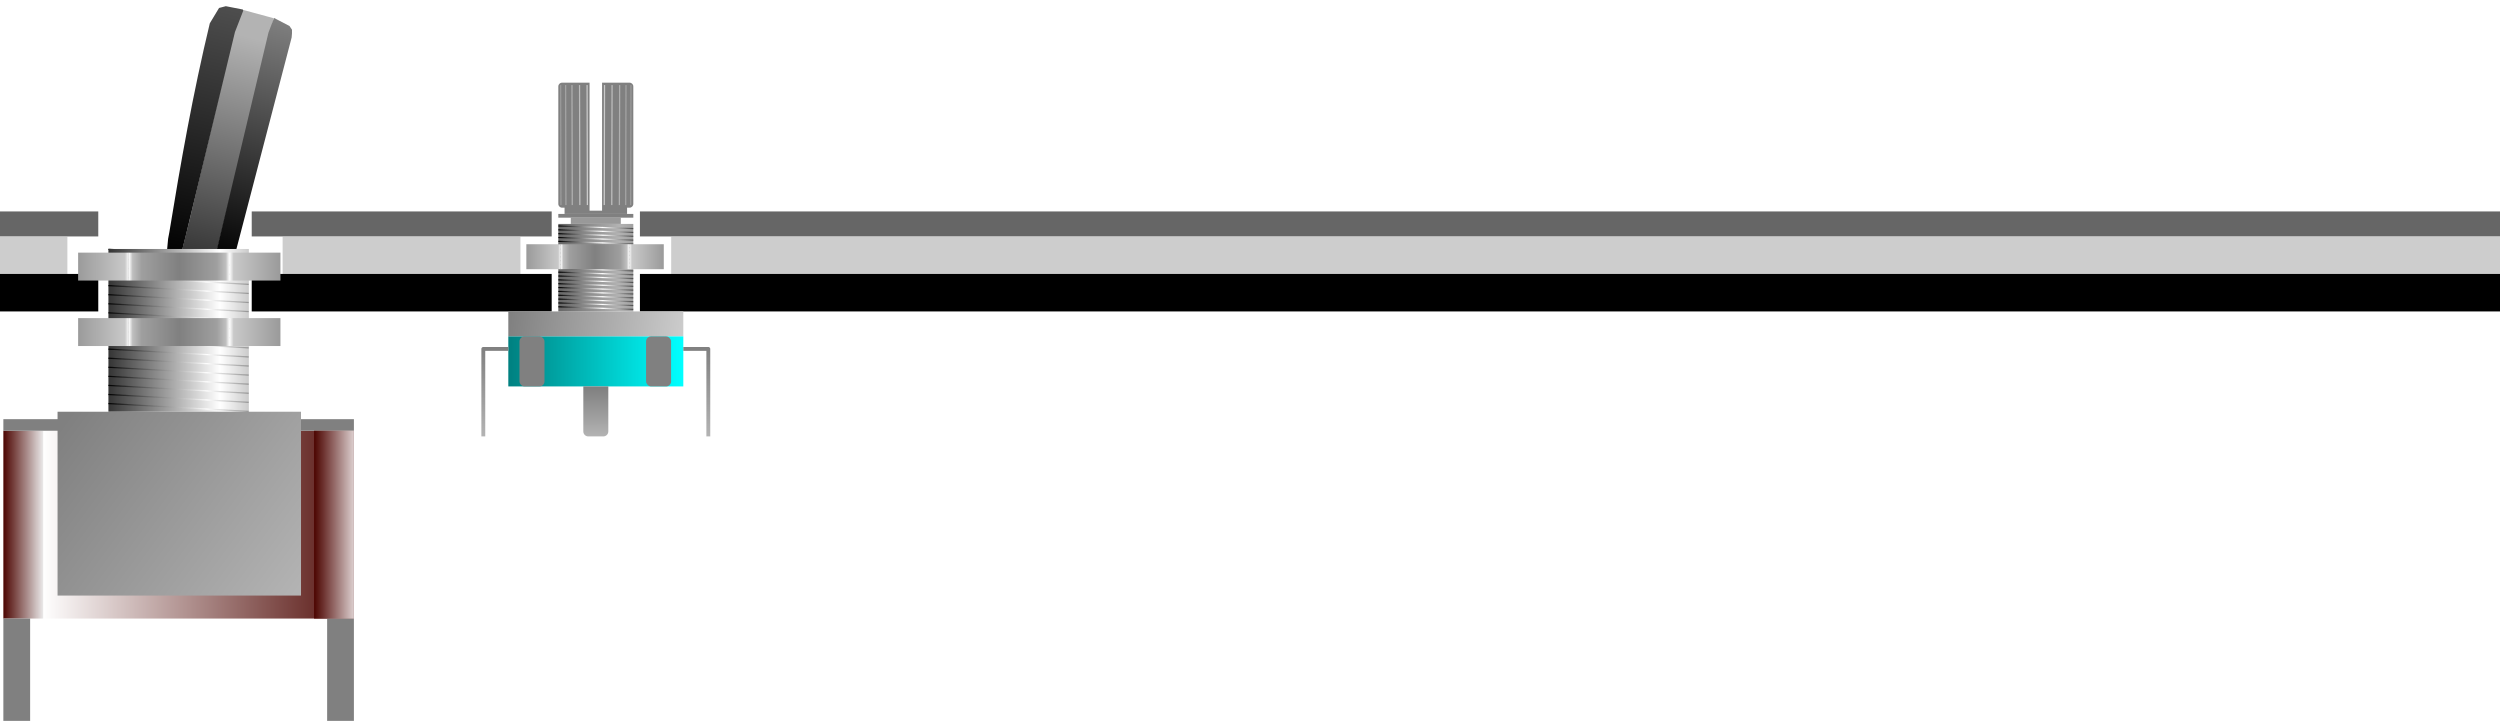 <?xml version="1.0" encoding="UTF-8" standalone="no"?>
<!-- Created with Inkscape (http://www.inkscape.org/) -->

<svg
   width="200mm"
   height="57.671mm"
   viewBox="0 0 200 57.671"
   version="1.1"
   id="svg5"
   xml:space="preserve"
   inkscape:version="1.2.2 (b0a8486, 2022-12-01)"
   sodipodi:docname="SideView.svg"
   xmlns:inkscape="http://www.inkscape.org/namespaces/inkscape"
   xmlns:sodipodi="http://sodipodi.sourceforge.net/DTD/sodipodi-0.dtd"
   xmlns:xlink="http://www.w3.org/1999/xlink"
   xmlns="http://www.w3.org/2000/svg"
   xmlns:svg="http://www.w3.org/2000/svg"><sodipodi:namedview
     id="namedview7"
     pagecolor="#ffffff"
     bordercolor="#666666"
     borderopacity="1.0"
     inkscape:showpageshadow="2"
     inkscape:pageopacity="0.0"
     inkscape:pagecheckerboard="0"
     inkscape:deskcolor="#d1d1d1"
     inkscape:document-units="mm"
     showgrid="false"
     inkscape:zoom="5.3539345"
     inkscape:cx="52.858323"
     inkscape:cy="108.98527"
     inkscape:current-layer="layer1" /><defs
     id="defs2"><linearGradient
       inkscape:collect="always"
       id="linearGradient35418"><stop
         style="stop-color:#999999;stop-opacity:1;"
         offset="0"
         id="stop35412" /><stop
         style="stop-color:#c9c9c9;stop-opacity:1;"
         offset="0.932"
         id="stop35414" /><stop
         style="stop-color:#f9f9f9;stop-opacity:1"
         offset="1"
         id="stop35416" /></linearGradient><linearGradient
       inkscape:collect="always"
       id="linearGradient35406"><stop
         style="stop-color:#ffffff;stop-opacity:1"
         offset="0"
         id="stop35402" /><stop
         style="stop-color:#bfbfbf;stop-opacity:1;"
         offset="0.072"
         id="stop35410" /><stop
         style="stop-color:#9f9f9f;stop-opacity:1;"
         offset="0.251"
         id="stop35420" /><stop
         style="stop-color:#808080;stop-opacity:1"
         offset="1"
         id="stop35404" /></linearGradient><linearGradient
       inkscape:collect="always"
       id="linearGradient33940"><stop
         style="stop-color:#999999;stop-opacity:1;"
         offset="0"
         id="stop33936" /><stop
         style="stop-color:#c9c9c9;stop-opacity:1;"
         offset="0.929"
         id="stop35396" /><stop
         style="stop-color:#f9f9f9;stop-opacity:1"
         offset="1"
         id="stop33938" /></linearGradient><linearGradient
       inkscape:collect="always"
       id="linearGradient20403"><stop
         style="stop-color:#808080;stop-opacity:1;"
         offset="0"
         id="stop20399" /><stop
         style="stop-color:#b3b3b3;stop-opacity:1"
         offset="1"
         id="stop20401" /></linearGradient><linearGradient
       inkscape:collect="always"
       id="linearGradient19951"><stop
         style="stop-color:#000000;stop-opacity:1;"
         offset="0"
         id="stop19947" /><stop
         style="stop-color:#ffffff;stop-opacity:1"
         offset="1"
         id="stop19949" /></linearGradient><linearGradient
       inkscape:collect="always"
       id="linearGradient19826"><stop
         style="stop-color:#333333;stop-opacity:1;"
         offset="0"
         id="stop19822" /><stop
         style="stop-color:#ffffff;stop-opacity:1"
         offset="1"
         id="stop19824" /></linearGradient><linearGradient
       inkscape:collect="always"
       id="linearGradient13220"><stop
         style="stop-color:#4d0602;stop-opacity:0.988;"
         offset="0"
         id="stop13216" /><stop
         style="stop-color:#ded1d1;stop-opacity:1"
         offset="1"
         id="stop13218" /></linearGradient><linearGradient
       inkscape:collect="always"
       id="linearGradient10519"><stop
         style="stop-color:#ffffff;stop-opacity:1"
         offset="0"
         id="stop10515" /><stop
         style="stop-color:#5d1d19;stop-opacity:1"
         offset="1"
         id="stop10517" /></linearGradient><linearGradient
       inkscape:collect="always"
       id="linearGradient10455"><stop
         style="stop-color:#4d0602;stop-opacity:0.988;"
         offset="0"
         id="stop10451" /><stop
         style="stop-color:#ececec;stop-opacity:1"
         offset="1"
         id="stop10453" /></linearGradient><linearGradient
       inkscape:collect="always"
       id="linearGradient10383"><stop
         style="stop-color:#b3b3b3;stop-opacity:1;"
         offset="0"
         id="stop10379" /><stop
         style="stop-color:#333333;stop-opacity:1"
         offset="1"
         id="stop10381" /></linearGradient><linearGradient
       inkscape:collect="always"
       id="linearGradient10375"><stop
         style="stop-color:#000000;stop-opacity:1;"
         offset="0"
         id="stop10371" /><stop
         style="stop-color:#808080;stop-opacity:1"
         offset="1"
         id="stop10373" /></linearGradient><linearGradient
       inkscape:collect="always"
       id="linearGradient10274"><stop
         style="stop-color:#4d4d4d;stop-opacity:1"
         offset="0"
         id="stop10270" /><stop
         style="stop-color:#000000;stop-opacity:1"
         offset="1"
         id="stop10272" /></linearGradient><linearGradient
       inkscape:collect="always"
       xlink:href="#linearGradient10274"
       id="linearGradient10276"
       x1="713.559"
       y1="1190.263"
       x2="695.329"
       y2="1265.241"
       gradientUnits="userSpaceOnUse"
       gradientTransform="translate(0.201,-0.182)" /><linearGradient
       inkscape:collect="always"
       xlink:href="#linearGradient10375"
       id="linearGradient10377"
       x1="709.977"
       y1="1266.02"
       x2="729.646"
       y2="1192.888"
       gradientUnits="userSpaceOnUse" /><linearGradient
       inkscape:collect="always"
       xlink:href="#linearGradient10383"
       id="linearGradient10385"
       x1="719.431"
       y1="1198.318"
       x2="702.231"
       y2="1265.677"
       gradientUnits="userSpaceOnUse" /><linearGradient
       inkscape:collect="always"
       xlink:href="#linearGradient10455"
       id="linearGradient10457"
       x1="644.202"
       y1="1335.695"
       x2="749.449"
       y2="1335.695"
       gradientUnits="userSpaceOnUse"
       gradientTransform="matrix(0.114,0,0,1,571.179,0)" /><linearGradient
       inkscape:collect="always"
       xlink:href="#linearGradient10519"
       id="linearGradient10513"
       gradientUnits="userSpaceOnUse"
       x1="644.202"
       y1="1335.695"
       x2="745.419"
       y2="1335.695"
       gradientTransform="matrix(0.888,0,0,1,84.223,0)" /><linearGradient
       inkscape:collect="always"
       xlink:href="#linearGradient13220"
       id="linearGradient11006"
       gradientUnits="userSpaceOnUse"
       gradientTransform="matrix(0.114,0,0,1,664.979,0)"
       x1="644.202"
       y1="1335.695"
       x2="749.449"
       y2="1335.695" /><linearGradient
       inkscape:collect="always"
       xlink:href="#linearGradient19826"
       id="linearGradient19828"
       x1="676.219"
       y1="1286.805"
       x2="710.093"
       y2="1286.805"
       gradientUnits="userSpaceOnUse"
       spreadMethod="reflect"
       gradientTransform="matrix(1,0,0,1.095,-0.248,-125.014)" /><linearGradient
       inkscape:collect="always"
       xlink:href="#linearGradient19951"
       id="linearGradient19953"
       x1="676.349"
       y1="1267.608"
       x2="706.186"
       y2="1267.724"
       gradientUnits="userSpaceOnUse"
       spreadMethod="reflect"
       gradientTransform="translate(-0.248,1.115)" /><linearGradient
       inkscape:collect="always"
       xlink:href="#linearGradient19951"
       id="linearGradient19980"
       gradientUnits="userSpaceOnUse"
       x1="676.349"
       y1="1267.608"
       x2="706.186"
       y2="1267.724"
       spreadMethod="reflect"
       gradientTransform="translate(-0.248,3.854)" /><linearGradient
       inkscape:collect="always"
       xlink:href="#linearGradient19951"
       id="linearGradient19984"
       gradientUnits="userSpaceOnUse"
       gradientTransform="translate(-0.248,6.594)"
       x1="676.349"
       y1="1267.608"
       x2="706.186"
       y2="1267.724"
       spreadMethod="reflect" /><linearGradient
       inkscape:collect="always"
       xlink:href="#linearGradient19951"
       id="linearGradient19988"
       gradientUnits="userSpaceOnUse"
       gradientTransform="translate(-0.248,9.333)"
       x1="676.349"
       y1="1267.608"
       x2="706.186"
       y2="1267.724"
       spreadMethod="reflect" /><linearGradient
       inkscape:collect="always"
       xlink:href="#linearGradient19951"
       id="linearGradient19992"
       gradientUnits="userSpaceOnUse"
       gradientTransform="translate(-0.248,12.072)"
       x1="676.349"
       y1="1267.608"
       x2="706.186"
       y2="1267.724"
       spreadMethod="reflect" /><linearGradient
       inkscape:collect="always"
       xlink:href="#linearGradient19951"
       id="linearGradient19996"
       gradientUnits="userSpaceOnUse"
       gradientTransform="translate(-0.248,14.811)"
       x1="676.349"
       y1="1267.608"
       x2="706.186"
       y2="1267.724"
       spreadMethod="reflect" /><linearGradient
       inkscape:collect="always"
       xlink:href="#linearGradient19951"
       id="linearGradient20000"
       gradientUnits="userSpaceOnUse"
       gradientTransform="translate(-0.248,17.551)"
       x1="676.349"
       y1="1267.608"
       x2="706.186"
       y2="1267.724"
       spreadMethod="reflect" /><linearGradient
       inkscape:collect="always"
       xlink:href="#linearGradient19951"
       id="linearGradient20004"
       gradientUnits="userSpaceOnUse"
       gradientTransform="translate(-0.248,20.29)"
       x1="676.349"
       y1="1267.608"
       x2="706.186"
       y2="1267.724"
       spreadMethod="reflect" /><linearGradient
       inkscape:collect="always"
       xlink:href="#linearGradient19951"
       id="linearGradient20022"
       gradientUnits="userSpaceOnUse"
       gradientTransform="translate(-0.248,42.204)"
       x1="676.349"
       y1="1267.608"
       x2="706.186"
       y2="1267.724"
       spreadMethod="reflect" /><linearGradient
       inkscape:collect="always"
       xlink:href="#linearGradient19951"
       id="linearGradient20024"
       gradientUnits="userSpaceOnUse"
       gradientTransform="translate(-0.248,39.465)"
       x1="676.349"
       y1="1267.608"
       x2="706.186"
       y2="1267.724"
       spreadMethod="reflect" /><linearGradient
       inkscape:collect="always"
       xlink:href="#linearGradient19951"
       id="linearGradient20026"
       gradientUnits="userSpaceOnUse"
       gradientTransform="translate(-0.248,36.726)"
       x1="676.349"
       y1="1267.608"
       x2="706.186"
       y2="1267.724"
       spreadMethod="reflect" /><linearGradient
       inkscape:collect="always"
       xlink:href="#linearGradient19951"
       id="linearGradient20028"
       gradientUnits="userSpaceOnUse"
       gradientTransform="translate(-0.248,33.986)"
       x1="676.349"
       y1="1267.608"
       x2="706.186"
       y2="1267.724"
       spreadMethod="reflect" /><linearGradient
       inkscape:collect="always"
       xlink:href="#linearGradient19951"
       id="linearGradient20030"
       gradientUnits="userSpaceOnUse"
       gradientTransform="translate(-0.248,31.247)"
       x1="676.349"
       y1="1267.608"
       x2="706.186"
       y2="1267.724"
       spreadMethod="reflect" /><linearGradient
       inkscape:collect="always"
       xlink:href="#linearGradient19951"
       id="linearGradient20032"
       gradientUnits="userSpaceOnUse"
       gradientTransform="translate(-0.248,28.508)"
       x1="676.349"
       y1="1267.608"
       x2="706.186"
       y2="1267.724"
       spreadMethod="reflect" /><linearGradient
       inkscape:collect="always"
       xlink:href="#linearGradient19951"
       id="linearGradient20034"
       gradientUnits="userSpaceOnUse"
       gradientTransform="translate(-0.248,25.769)"
       x1="676.349"
       y1="1267.608"
       x2="706.186"
       y2="1267.724"
       spreadMethod="reflect" /><linearGradient
       inkscape:collect="always"
       xlink:href="#linearGradient19951"
       id="linearGradient20036"
       gradientUnits="userSpaceOnUse"
       x1="676.349"
       y1="1267.608"
       x2="706.186"
       y2="1267.724"
       spreadMethod="reflect"
       gradientTransform="translate(-0.248,23.029)" /><linearGradient
       inkscape:collect="always"
       xlink:href="#linearGradient19951"
       id="linearGradient20221"
       gradientUnits="userSpaceOnUse"
       gradientTransform="translate(-0.248,-1.624)"
       x1="676.349"
       y1="1267.608"
       x2="706.186"
       y2="1267.724"
       spreadMethod="reflect" /><linearGradient
       inkscape:collect="always"
       xlink:href="#linearGradient19951"
       id="linearGradient20225"
       gradientUnits="userSpaceOnUse"
       gradientTransform="translate(-0.248,-4.363)"
       x1="676.349"
       y1="1267.608"
       x2="706.186"
       y2="1267.724"
       spreadMethod="reflect" /><linearGradient
       inkscape:collect="always"
       xlink:href="#linearGradient20403"
       id="linearGradient20405"
       x1="662.832"
       y1="1314.429"
       x2="732.772"
       y2="1365.929"
       gradientUnits="userSpaceOnUse" /><linearGradient
       inkscape:collect="always"
       xlink:href="#linearGradient35418"
       id="linearGradient33942"
       x1="542.889"
       y1="1278.783"
       x2="558.439"
       y2="1278.783"
       gradientUnits="userSpaceOnUse"
       gradientTransform="translate(0,-1.7301084e-5)" /><linearGradient
       inkscape:collect="always"
       xlink:href="#linearGradient33940"
       id="linearGradient35400"
       gradientUnits="userSpaceOnUse"
       x1="542.889"
       y1="1278.783"
       x2="558.439"
       y2="1278.783"
       gradientTransform="translate(-1147.524,-1.7301084e-5)" /><linearGradient
       inkscape:collect="always"
       xlink:href="#linearGradient35406"
       id="linearGradient35408"
       x1="558.592"
       y1="1278.805"
       x2="573.76"
       y2="1278.805"
       gradientUnits="userSpaceOnUse"
       spreadMethod="reflect"
       gradientTransform="translate(0,-1.7301084e-5)" /><linearGradient
       inkscape:collect="always"
       xlink:href="#linearGradient35418"
       id="linearGradient55072"
       gradientUnits="userSpaceOnUse"
       gradientTransform="translate(0,-1.7301084e-5)"
       x1="542.889"
       y1="1278.783"
       x2="558.439"
       y2="1278.783" /><linearGradient
       inkscape:collect="always"
       xlink:href="#linearGradient35406"
       id="linearGradient55074"
       gradientUnits="userSpaceOnUse"
       gradientTransform="translate(0,-1.7301084e-5)"
       x1="558.592"
       y1="1278.805"
       x2="573.76"
       y2="1278.805"
       spreadMethod="reflect" /><linearGradient
       inkscape:collect="always"
       xlink:href="#linearGradient33940"
       id="linearGradient55076"
       gradientUnits="userSpaceOnUse"
       gradientTransform="translate(-1147.524,-1.7301084e-5)"
       x1="542.889"
       y1="1278.783"
       x2="558.439"
       y2="1278.783" /><linearGradient
       inkscape:collect="always"
       id="linearGradient69643"><stop
         style="stop-color:#808080;stop-opacity:1;"
         offset="0"
         id="stop69639" /><stop
         style="stop-color:#cccccc;stop-opacity:1"
         offset="1"
         id="stop69641" /></linearGradient><linearGradient
       inkscape:collect="always"
       id="linearGradient69534"><stop
         style="stop-color:#999999;stop-opacity:1;"
         offset="0"
         id="stop69530" /><stop
         style="stop-color:#cccccc;stop-opacity:1"
         offset="1"
         id="stop69532" /></linearGradient><linearGradient
       inkscape:collect="always"
       id="linearGradient69377"><stop
         style="stop-color:#008080;stop-opacity:1"
         offset="0"
         id="stop69373" /><stop
         style="stop-color:#00ffff;stop-opacity:1"
         offset="1"
         id="stop69375" /></linearGradient><linearGradient
       inkscape:collect="always"
       id="linearGradient69281"><stop
         style="stop-color:#666666;stop-opacity:1"
         offset="0"
         id="stop69277" /><stop
         style="stop-color:#b3b3b3;stop-opacity:1"
         offset="1"
         id="stop69279" /></linearGradient><linearGradient
       inkscape:collect="always"
       xlink:href="#linearGradient19951"
       id="linearGradient69244"
       x1="85.964"
       y1="74.715"
       x2="89.494"
       y2="74.846"
       gradientUnits="userSpaceOnUse"
       spreadMethod="reflect"
       gradientTransform="translate(1.9151562e-5,0.092)" /><linearGradient
       inkscape:collect="always"
       xlink:href="#linearGradient69281"
       id="linearGradient69283"
       x1="85.949"
       y1="76.587"
       x2="90.815"
       y2="76.587"
       gradientUnits="userSpaceOnUse"
       spreadMethod="reflect" /><linearGradient
       inkscape:collect="always"
       xlink:href="#linearGradient19951"
       id="linearGradient69287"
       gradientUnits="userSpaceOnUse"
       x1="85.964"
       y1="74.715"
       x2="89.494"
       y2="74.846"
       spreadMethod="reflect"
       gradientTransform="translate(1.9151562e-5,0.4)" /><linearGradient
       inkscape:collect="always"
       xlink:href="#linearGradient19951"
       id="linearGradient69293"
       gradientUnits="userSpaceOnUse"
       gradientTransform="translate(1.9151562e-5,1.016)"
       x1="85.964"
       y1="74.715"
       x2="89.494"
       y2="74.846"
       spreadMethod="reflect" /><linearGradient
       inkscape:collect="always"
       xlink:href="#linearGradient19951"
       id="linearGradient69295"
       gradientUnits="userSpaceOnUse"
       x1="85.964"
       y1="74.715"
       x2="89.494"
       y2="74.846"
       spreadMethod="reflect"
       gradientTransform="translate(1.9151562e-5,0.708)" /><linearGradient
       inkscape:collect="always"
       xlink:href="#linearGradient19951"
       id="linearGradient69303"
       gradientUnits="userSpaceOnUse"
       gradientTransform="translate(1.9151562e-5,1.939)"
       x1="85.964"
       y1="74.715"
       x2="89.494"
       y2="74.846"
       spreadMethod="reflect" /><linearGradient
       inkscape:collect="always"
       xlink:href="#linearGradient19951"
       id="linearGradient69305"
       gradientUnits="userSpaceOnUse"
       gradientTransform="translate(1.9151562e-5,1.632)"
       x1="85.964"
       y1="74.715"
       x2="89.494"
       y2="74.846"
       spreadMethod="reflect" /><linearGradient
       inkscape:collect="always"
       xlink:href="#linearGradient19951"
       id="linearGradient69307"
       gradientUnits="userSpaceOnUse"
       gradientTransform="translate(1.9151562e-5,1.324)"
       x1="85.964"
       y1="74.715"
       x2="89.494"
       y2="74.846"
       spreadMethod="reflect" /><linearGradient
       inkscape:collect="always"
       xlink:href="#linearGradient19951"
       id="linearGradient69317"
       gradientUnits="userSpaceOnUse"
       gradientTransform="translate(1.9151562e-5,3.171)"
       x1="85.964"
       y1="74.715"
       x2="89.494"
       y2="74.846"
       spreadMethod="reflect" /><linearGradient
       inkscape:collect="always"
       xlink:href="#linearGradient19951"
       id="linearGradient69319"
       gradientUnits="userSpaceOnUse"
       gradientTransform="translate(1.9151562e-5,2.863)"
       x1="85.964"
       y1="74.715"
       x2="89.494"
       y2="74.846"
       spreadMethod="reflect" /><linearGradient
       inkscape:collect="always"
       xlink:href="#linearGradient19951"
       id="linearGradient69321"
       gradientUnits="userSpaceOnUse"
       gradientTransform="translate(1.9151562e-5,2.555)"
       x1="85.964"
       y1="74.715"
       x2="89.494"
       y2="74.846"
       spreadMethod="reflect" /><linearGradient
       inkscape:collect="always"
       xlink:href="#linearGradient19951"
       id="linearGradient69323"
       gradientUnits="userSpaceOnUse"
       gradientTransform="translate(1.9151562e-5,2.247)"
       x1="85.964"
       y1="74.715"
       x2="89.494"
       y2="74.846"
       spreadMethod="reflect" /><linearGradient
       inkscape:collect="always"
       xlink:href="#linearGradient19951"
       id="linearGradient69335"
       gradientUnits="userSpaceOnUse"
       gradientTransform="translate(1.9151562e-5,4.71)"
       x1="85.964"
       y1="74.715"
       x2="89.494"
       y2="74.846"
       spreadMethod="reflect" /><linearGradient
       inkscape:collect="always"
       xlink:href="#linearGradient19951"
       id="linearGradient69337"
       gradientUnits="userSpaceOnUse"
       gradientTransform="translate(1.9151562e-5,4.402)"
       x1="85.964"
       y1="74.715"
       x2="89.494"
       y2="74.846"
       spreadMethod="reflect" /><linearGradient
       inkscape:collect="always"
       xlink:href="#linearGradient19951"
       id="linearGradient69339"
       gradientUnits="userSpaceOnUse"
       gradientTransform="translate(1.9151562e-5,4.094)"
       x1="85.964"
       y1="74.715"
       x2="89.494"
       y2="74.846"
       spreadMethod="reflect" /><linearGradient
       inkscape:collect="always"
       xlink:href="#linearGradient19951"
       id="linearGradient69341"
       gradientUnits="userSpaceOnUse"
       gradientTransform="translate(1.9151562e-5,3.786)"
       x1="85.964"
       y1="74.715"
       x2="89.494"
       y2="74.846"
       spreadMethod="reflect" /><linearGradient
       inkscape:collect="always"
       xlink:href="#linearGradient19951"
       id="linearGradient69343"
       gradientUnits="userSpaceOnUse"
       gradientTransform="translate(1.9151562e-5,3.479)"
       x1="85.964"
       y1="74.715"
       x2="89.494"
       y2="74.846"
       spreadMethod="reflect" /><linearGradient
       inkscape:collect="always"
       xlink:href="#linearGradient19951"
       id="linearGradient69357"
       gradientUnits="userSpaceOnUse"
       gradientTransform="translate(1.9151562e-5,6.557)"
       x1="85.964"
       y1="74.715"
       x2="89.494"
       y2="74.846"
       spreadMethod="reflect" /><linearGradient
       inkscape:collect="always"
       xlink:href="#linearGradient19951"
       id="linearGradient69359"
       gradientUnits="userSpaceOnUse"
       gradientTransform="translate(1.9151562e-5,6.249)"
       x1="85.964"
       y1="74.715"
       x2="89.494"
       y2="74.846"
       spreadMethod="reflect" /><linearGradient
       inkscape:collect="always"
       xlink:href="#linearGradient19951"
       id="linearGradient69361"
       gradientUnits="userSpaceOnUse"
       gradientTransform="translate(1.9151562e-5,5.941)"
       x1="85.964"
       y1="74.715"
       x2="89.494"
       y2="74.846"
       spreadMethod="reflect" /><linearGradient
       inkscape:collect="always"
       xlink:href="#linearGradient19951"
       id="linearGradient69363"
       gradientUnits="userSpaceOnUse"
       gradientTransform="translate(1.9151562e-5,5.633)"
       x1="85.964"
       y1="74.715"
       x2="89.494"
       y2="74.846"
       spreadMethod="reflect" /><linearGradient
       inkscape:collect="always"
       xlink:href="#linearGradient19951"
       id="linearGradient69365"
       gradientUnits="userSpaceOnUse"
       gradientTransform="translate(1.9151562e-5,5.326)"
       x1="85.964"
       y1="74.715"
       x2="89.494"
       y2="74.846"
       spreadMethod="reflect" /><linearGradient
       inkscape:collect="always"
       xlink:href="#linearGradient19951"
       id="linearGradient69367"
       gradientUnits="userSpaceOnUse"
       gradientTransform="translate(1.9151562e-5,5.018)"
       x1="85.964"
       y1="74.715"
       x2="89.494"
       y2="74.846"
       spreadMethod="reflect" /><linearGradient
       inkscape:collect="always"
       xlink:href="#linearGradient69377"
       id="linearGradient69379"
       x1="81.948"
       y1="85.702"
       x2="95.838"
       y2="85.702"
       gradientUnits="userSpaceOnUse" /><linearGradient
       inkscape:collect="always"
       xlink:href="#linearGradient69534"
       id="linearGradient69536"
       x1="86.088"
       y1="67.578"
       x2="88.302"
       y2="67.595"
       gradientUnits="userSpaceOnUse"
       gradientTransform="translate(-0.002)" /><linearGradient
       inkscape:collect="always"
       xlink:href="#linearGradient69534"
       id="linearGradient69540"
       gradientUnits="userSpaceOnUse"
       x1="86.088"
       y1="67.578"
       x2="88.302"
       y2="67.595"
       gradientTransform="matrix(-1,0,0,1,177.894,0)" /><linearGradient
       inkscape:collect="always"
       xlink:href="#linearGradient20403"
       id="linearGradient69625"
       x1="88.607"
       y1="87.734"
       x2="88.618"
       y2="91.654"
       gradientUnits="userSpaceOnUse" /><linearGradient
       inkscape:collect="always"
       xlink:href="#linearGradient20403"
       id="linearGradient69633"
       x1="79.859"
       y1="84.509"
       x2="79.945"
       y2="91.589"
       gradientUnits="userSpaceOnUse" /><linearGradient
       inkscape:collect="always"
       xlink:href="#linearGradient20403"
       id="linearGradient69637"
       gradientUnits="userSpaceOnUse"
       x1="79.859"
       y1="84.509"
       x2="79.945"
       y2="91.589"
       gradientTransform="matrix(-1,0,0,1,177.892,0)" /><linearGradient
       inkscape:collect="always"
       xlink:href="#linearGradient69643"
       id="linearGradient69645"
       x1="82.053"
       y1="81.655"
       x2="95.959"
       y2="83.475"
       gradientUnits="userSpaceOnUse" /><linearGradient
       inkscape:collect="always"
       xlink:href="#linearGradient35418"
       id="linearGradient89098"
       gradientUnits="userSpaceOnUse"
       gradientTransform="translate(0,-1.7301084e-5)"
       x1="542.889"
       y1="1278.783"
       x2="558.439"
       y2="1278.783" /><linearGradient
       inkscape:collect="always"
       xlink:href="#linearGradient35406"
       id="linearGradient89100"
       gradientUnits="userSpaceOnUse"
       gradientTransform="translate(0,-1.7301084e-5)"
       x1="558.592"
       y1="1278.805"
       x2="573.76"
       y2="1278.805"
       spreadMethod="reflect" /><linearGradient
       inkscape:collect="always"
       xlink:href="#linearGradient33940"
       id="linearGradient89102"
       gradientUnits="userSpaceOnUse"
       gradientTransform="translate(-1147.524,-1.7301084e-5)"
       x1="542.889"
       y1="1278.783"
       x2="558.439"
       y2="1278.783" /></defs><g
     inkscape:label="Acrylics"
     inkscape:groupmode="layer"
     id="layer1"
     transform="translate(-4.9969122e-6,16.815)"><path
       id="path64862"
       style="opacity:1;fill:#666666;stroke-width:0.2;stroke-miterlimit:10;stroke-dasharray:0.657, 0.164"
       inkscape:label="Front Acrylic"
       d="M 4.9969122e-6,0.1 V 2.1 H 7.862 V 0.1 Z m 20.138,0 V 2.1 H 44.135 V 0.1 Z m 31.056,0 V 2.1 h 148.806 V 0.1 Z"
       sodipodi:nodetypes="ccccccccccccccc" /><path
       id="rect1516"
       style="opacity:0.659;fill:#b3b3b3;stroke:none;stroke-width:0.1;stroke-miterlimit:10;stroke-dasharray:none"
       inkscape:label="Middle Acrylic"
       d="M 4.9969122e-6,2.1 V 5.1 H 5.391 V 2.1 Z m 22.609,0 V 5.1 H 41.635 V 2.1 Z m 31.085,0 V 5.1 H 200 V 2.1 Z"
       sodipodi:nodetypes="ccccccccccccccc" /><path
       id="rect3680"
       style="opacity:1;fill:#000000;stroke:none;stroke-width:0.1;stroke-miterlimit:10;stroke-dasharray:none"
       inkscape:label="Back Acrylic"
       d="M 4.9969122e-6,5.1 V 8.1 H 7.862 V 5.1 Z m 20.138,0 V 8.1 H 44.135 V 5.1 Z m 31.056,0 v 3 h 148.806 V 5.1 Z"
       sodipodi:nodetypes="ccccccccccccccc" /></g><g
     inkscape:groupmode="layer"
     id="layer4"
     inkscape:label="Components 1"
     style="display:inline"><g
       id="layer1-5"
       inkscape:label="Toggle Switch Side View"
       style="opacity:1"
       transform="matrix(0.265,0,0,0.265,-170.503,-314.541)"><rect
         style="fill:url(#linearGradient10513);fill-opacity:1;stroke-width:0.378;stroke-miterlimit:10"
         id="rect10511"
         width="93.947"
         height="56.693"
         x="656.3"
         y="1316.987" /><path
         style="fill:#ffffff;fill-opacity:1;stroke:url(#linearGradient20225);stroke-width:0.378;stroke-linecap:butt;stroke-linejoin:miter;stroke-dasharray:none;stroke-opacity:1"
         d="m 676.146,1262.212 42.33,2.362"
         id="path20223"
         sodipodi:nodetypes="cc" /><rect
         style="fill:url(#linearGradient10457);fill-opacity:1;stroke-width:0.378;stroke-miterlimit:10"
         id="rect7552"
         width="12.028"
         height="56.693"
         x="644.42"
         y="1316.987" /><rect
         style="fill:#808080;fill-opacity:1;stroke-width:0.378;stroke-miterlimit:10"
         id="rect8572"
         width="105.827"
         height="3.497"
         x="644.42"
         y="1313.49" /><rect
         style="fill:#808080;fill-opacity:1;stroke:none;stroke-width:0.378;stroke-miterlimit:10"
         id="rect10447"
         width="8.082"
         height="33.107"
         x="644.42"
         y="1373.68" /><rect
         style="fill:#808080;fill-opacity:1;stroke:none;stroke-width:0.378;stroke-miterlimit:10"
         id="rect10449"
         width="8.082"
         height="33.107"
         x="742.165"
         y="1373.68" /><rect
         style="fill:url(#linearGradient11006);fill-opacity:1;stroke-width:0.378;stroke-miterlimit:10"
         id="rect11004"
         width="12.028"
         height="56.693"
         x="738.219"
         y="1316.987" /><path
         style="fill:url(#linearGradient10385);fill-opacity:1;stroke:none;stroke-width:1px;stroke-linecap:butt;stroke-linejoin:miter;stroke-opacity:1"
         d="m 716.731,1189.923 9.31,2.527 -18.217,74.642 -10.441,-0.726 3.177,-12.695 13.447,-56.796 1.506,-4.28 z"
         id="path10124"
         sodipodi:nodetypes="cccccccc" /><path
         style="fill:url(#linearGradient10276);fill-opacity:1;stroke:none;stroke-width:1px;stroke-linecap:butt;stroke-linejoin:miter;stroke-opacity:1"
         d="m 693.772,1263.177 0.385,-4.146 0.368,-1.952 c 3.423,-20.979 7.139,-41.981 12.22,-63.095 l 2.791,-4.634 2.052,-0.534 5.149,1.012 0.087,0.394 -2.476,6.365 -14.869,61.542 -1.573,6.251 -0.822,0.642 -1.826,0.109 -0.937,-0.706"
         id="path10071"
         sodipodi:nodetypes="cccccccccccccc" /><path
         style="fill:url(#linearGradient10377);fill-opacity:1;stroke:none;stroke-width:1px;stroke-linecap:butt;stroke-linejoin:miter;stroke-opacity:1"
         d="m 724.464,1196.758 1.668,-4.392 4.664,2.425 0.763,1.125 -0.004,1.133 -0.105,1.226 -17.781,68.106 -5.393,-0.152 0.019,-0.829 0.492,-2.736 z"
         id="path10122" /><rect
         style="fill:url(#linearGradient19828);fill-opacity:1;stroke-width:0.378;stroke-miterlimit:10"
         id="rect9956"
         width="42.395"
         height="49.134"
         x="676.136"
         y="1262.11" /><path
         style="fill:#ffffff;fill-opacity:1;stroke:url(#linearGradient19953);stroke-width:0.378;stroke-linecap:butt;stroke-linejoin:miter;stroke-dasharray:none;stroke-opacity:1"
         d="m 676.146,1267.69 42.33,2.362"
         id="path19937"
         sodipodi:nodetypes="cc" /><path
         style="fill:#ffffff;fill-opacity:1;stroke:url(#linearGradient19980);stroke-width:0.378;stroke-linecap:butt;stroke-linejoin:miter;stroke-dasharray:none;stroke-opacity:1"
         d="m 676.146,1270.43 42.33,2.362"
         id="path19978"
         sodipodi:nodetypes="cc" /><path
         style="fill:#ffffff;fill-opacity:1;stroke:url(#linearGradient19984);stroke-width:0.378;stroke-linecap:butt;stroke-linejoin:miter;stroke-dasharray:none;stroke-opacity:1"
         d="m 676.146,1273.169 42.33,2.362"
         id="path19982"
         sodipodi:nodetypes="cc" /><path
         style="fill:#ffffff;fill-opacity:1;stroke:url(#linearGradient19988);stroke-width:0.378;stroke-linecap:butt;stroke-linejoin:miter;stroke-dasharray:none;stroke-opacity:1"
         d="m 676.146,1275.908 42.33,2.362"
         id="path19986"
         sodipodi:nodetypes="cc" /><path
         style="fill:#ffffff;fill-opacity:1;stroke:url(#linearGradient19992);stroke-width:0.378;stroke-linecap:butt;stroke-linejoin:miter;stroke-dasharray:none;stroke-opacity:1"
         d="m 676.146,1278.648 42.33,2.362"
         id="path19990"
         sodipodi:nodetypes="cc" /><path
         style="fill:#ffffff;fill-opacity:1;stroke:url(#linearGradient19996);stroke-width:0.378;stroke-linecap:butt;stroke-linejoin:miter;stroke-dasharray:none;stroke-opacity:1"
         d="m 676.146,1281.387 42.33,2.362"
         id="path19994"
         sodipodi:nodetypes="cc" /><path
         style="fill:#ffffff;fill-opacity:1;stroke:url(#linearGradient20000);stroke-width:0.378;stroke-linecap:butt;stroke-linejoin:miter;stroke-dasharray:none;stroke-opacity:1"
         d="m 676.146,1284.126 42.33,2.362"
         id="path19998"
         sodipodi:nodetypes="cc" /><path
         style="fill:#ffffff;fill-opacity:1;stroke:url(#linearGradient20004);stroke-width:0.378;stroke-linecap:butt;stroke-linejoin:miter;stroke-dasharray:none;stroke-opacity:1"
         d="m 676.146,1286.866 42.33,2.362"
         id="path20002"
         sodipodi:nodetypes="cc" /><path
         style="fill:#ffffff;fill-opacity:1;stroke:url(#linearGradient20036);stroke-width:0.378;stroke-linecap:butt;stroke-linejoin:miter;stroke-dasharray:none;stroke-opacity:1"
         d="m 676.146,1289.605 42.33,2.362"
         id="path20006"
         sodipodi:nodetypes="cc" /><path
         style="fill:#ffffff;fill-opacity:1;stroke:url(#linearGradient20034);stroke-width:0.378;stroke-linecap:butt;stroke-linejoin:miter;stroke-dasharray:none;stroke-opacity:1"
         d="m 676.146,1292.344 42.33,2.362"
         id="path20008"
         sodipodi:nodetypes="cc" /><path
         style="fill:#ffffff;fill-opacity:1;stroke:url(#linearGradient20032);stroke-width:0.378;stroke-linecap:butt;stroke-linejoin:miter;stroke-dasharray:none;stroke-opacity:1"
         d="m 676.146,1295.083 42.33,2.362"
         id="path20010"
         sodipodi:nodetypes="cc" /><path
         style="fill:#ffffff;fill-opacity:1;stroke:url(#linearGradient20030);stroke-width:0.378;stroke-linecap:butt;stroke-linejoin:miter;stroke-dasharray:none;stroke-opacity:1"
         d="m 676.146,1297.823 42.33,2.362"
         id="path20012"
         sodipodi:nodetypes="cc" /><path
         style="fill:#ffffff;fill-opacity:1;stroke:url(#linearGradient20028);stroke-width:0.378;stroke-linecap:butt;stroke-linejoin:miter;stroke-dasharray:none;stroke-opacity:1"
         d="m 676.146,1300.562 42.33,2.362"
         id="path20014"
         sodipodi:nodetypes="cc" /><path
         style="fill:#ffffff;fill-opacity:1;stroke:url(#linearGradient20026);stroke-width:0.378;stroke-linecap:butt;stroke-linejoin:miter;stroke-dasharray:none;stroke-opacity:1"
         d="m 676.146,1303.301 42.33,2.362"
         id="path20016"
         sodipodi:nodetypes="cc" /><path
         style="fill:#ffffff;fill-opacity:1;stroke:url(#linearGradient20024);stroke-width:0.378;stroke-linecap:butt;stroke-linejoin:miter;stroke-dasharray:none;stroke-opacity:1"
         d="m 676.146,1306.041 42.33,2.362"
         id="path20018"
         sodipodi:nodetypes="cc" /><path
         style="fill:#ffffff;fill-opacity:1;stroke:url(#linearGradient20022);stroke-width:0.378;stroke-linecap:butt;stroke-linejoin:miter;stroke-dasharray:none;stroke-opacity:1"
         d="m 676.146,1308.78 42.33,2.362"
         id="path20020"
         sodipodi:nodetypes="cc" /><rect
         style="fill:url(#linearGradient20405);fill-opacity:1;stroke-width:0.378;stroke-miterlimit:10"
         id="rect9954"
         width="73.494"
         height="55.496"
         x="660.783"
         y="1311.244" /><path
         style="fill:#ffffff;fill-opacity:1;stroke:url(#linearGradient20221);stroke-width:0.378;stroke-linecap:butt;stroke-linejoin:miter;stroke-dasharray:none;stroke-opacity:1"
         d="m 676.146,1264.951 42.33,2.362"
         id="path20219"
         sodipodi:nodetypes="cc" /><g
         id="g35425"
         inkscape:label="Nut"
         transform="translate(123.768,8.017)"><rect
           style="opacity:1;mix-blend-mode:normal;fill:url(#linearGradient55072);fill-opacity:1;stroke:none;stroke-width:0.378;stroke-miterlimit:10;stroke-dasharray:none"
           id="rect33033"
           width="15.315"
           height="8.428"
           x="543.224"
           y="1274.964" /><rect
           style="opacity:1;fill:url(#linearGradient55074);fill-opacity:1;stroke:none;stroke-width:0.378;stroke-miterlimit:10;stroke-dasharray:none"
           id="rect33908"
           width="30.445"
           height="8.428"
           x="558.539"
           y="1274.964" /><rect
           style="opacity:1;mix-blend-mode:normal;fill:url(#linearGradient55076);fill-opacity:1;stroke:none;stroke-width:0.378;stroke-miterlimit:10;stroke-dasharray:none"
           id="rect35398"
           width="15.315"
           height="8.428"
           x="-604.3"
           y="1274.964"
           transform="scale(-1,1)" /></g><g
         id="g35433"
         inkscape:label="Nut"
         transform="translate(123.768,-11.75)"><rect
           style="opacity:1;mix-blend-mode:normal;fill:url(#linearGradient33942);fill-opacity:1;stroke:none;stroke-width:0.378;stroke-miterlimit:10;stroke-dasharray:none"
           id="rect35427"
           width="15.315"
           height="8.428"
           x="543.224"
           y="1274.964" /><rect
           style="opacity:1;fill:url(#linearGradient35408);fill-opacity:1;stroke:none;stroke-width:0.378;stroke-miterlimit:10;stroke-dasharray:none"
           id="rect35429"
           width="30.445"
           height="8.428"
           x="558.539"
           y="1274.964" /><rect
           style="opacity:1;mix-blend-mode:normal;fill:url(#linearGradient35400);fill-opacity:1;stroke:none;stroke-width:0.378;stroke-miterlimit:10;stroke-dasharray:none"
           id="rect35431"
           width="15.315"
           height="8.428"
           x="-604.3"
           y="1274.964"
           transform="scale(-1,1)" /></g></g><g
       inkscape:label="Encoder"
       id="layer1-6"
       transform="translate(-41.281,-56.732)"
       style="display:inline"><rect
         style="opacity:1;fill:url(#linearGradient69645);fill-opacity:1;stroke-width:0.1;stroke-miterlimit:10"
         id="rect68871"
         width="14"
         height="2"
         x="81.946"
         y="81.646" /><rect
         style="opacity:1;fill:url(#linearGradient69379);fill-opacity:1;stroke-width:0.1;stroke-miterlimit:10"
         id="rect68873"
         width="14"
         height="4"
         x="81.946"
         y="83.646" /><rect
         style="opacity:1;fill:url(#linearGradient69283);fill-opacity:1;stroke-width:0.1;stroke-miterlimit:10"
         id="rect68875"
         width="6"
         height="7"
         x="85.946"
         y="74.646" /><path
         id="rect68877"
         style="opacity:1;fill:#808080;stroke-width:0.1;stroke-miterlimit:10"
         d="m 86.246,63.346 c -0.166,0 -0.3,0.134 -0.3,0.3 v 9.4 c 0,0.166 0.134,0.3 0.3,0.3 h 0.2 v 0.5 h 5 v -0.5 h 0.2 c 0.166,0 0.3,-0.134 0.3,-0.3 v -9.4 c 0,-0.166 -0.134,-0.3 -0.3,-0.3 H 89.446 V 73.584 H 88.446 V 63.346 Z" /><rect
         style="opacity:1;fill:#999999;stroke-width:0.1;stroke-miterlimit:10"
         id="rect68879"
         width="4"
         height="0.5"
         x="86.946"
         y="74.146" /><rect
         style="opacity:1;fill:#808080;stroke-width:0.1;stroke-miterlimit:10"
         id="rect68881"
         width="6"
         height="0.3"
         x="85.946"
         y="73.846" /><rect
         style="opacity:1;fill:#808080;stroke-width:0.1;stroke-miterlimit:10"
         id="rect68937"
         width="2"
         height="4"
         x="82.84"
         y="83.646"
         rx="0.4"
         ry="0.4" /><rect
         style="opacity:1;fill:#808080;stroke-width:0.1;stroke-miterlimit:10"
         id="rect68939"
         width="2"
         height="4"
         x="92.967"
         y="83.646"
         rx="0.4"
         ry="0.4" /><path
         id="rect68941"
         style="opacity:1;fill:url(#linearGradient69625);fill-opacity:1;stroke-width:0.1;stroke-miterlimit:10"
         d="m 87.946,87.646 v 0.4 2.281 0.919 c 0,0.222 0.178,0.4 0.4,0.4 h 1.2 c 0.222,0 0.4,-0.178 0.4,-0.4 V 90.327 88.046 87.646 H 89.546 88.346 Z" /><path
         id="path69171"
         style="opacity:1;fill:url(#linearGradient69633);fill-opacity:1;stroke-width:0.1;stroke-miterlimit:10"
         d="m 81.946,84.491 v 0.31 h -1.845 v 6.845 h -0.31 v -6.992 a 0.155,0.155 0 0 1 0,-0.008 0.155,0.155 0 0 1 0.008,-0.048 0.155,0.155 0 0 1 0.013,-0.029 0.155,0.155 0 0 1 0.007,-0.01 0.155,0.155 0 0 1 0.004,-0.006 0.155,0.155 0 0 1 0.028,-0.028 0.155,0.155 0 0 1 0.006,-0.005 0.155,0.155 0 0 1 0.041,-0.021 0.155,0.155 0 0 1 0.047,-0.008 0.155,0.155 0 0 1 5.17e-4,0 0.155,0.155 0 0 1 5.17e-4,0 h 0.01 z" /><path
         style="fill:none;fill-opacity:1;stroke:url(#linearGradient69244);stroke-width:0.1;stroke-linecap:butt;stroke-linejoin:miter;stroke-dasharray:none;stroke-opacity:1"
         d="m 85.951,74.81 5.989,0.208 v 0"
         id="path69205"
         sodipodi:nodetypes="ccc" /><path
         style="fill:none;fill-opacity:1;stroke:url(#linearGradient69287);stroke-width:0.1;stroke-linecap:butt;stroke-linejoin:miter;stroke-dasharray:none;stroke-opacity:1"
         d="m 85.951,75.118 5.989,0.208 v 0"
         id="path69285"
         sodipodi:nodetypes="ccc" /><path
         style="fill:none;fill-opacity:1;stroke:url(#linearGradient69295);stroke-width:0.1;stroke-linecap:butt;stroke-linejoin:miter;stroke-dasharray:none;stroke-opacity:1"
         d="m 85.951,75.426 5.989,0.208 v 0"
         id="path69289"
         sodipodi:nodetypes="ccc" /><path
         style="fill:none;fill-opacity:1;stroke:url(#linearGradient69293);stroke-width:0.1;stroke-linecap:butt;stroke-linejoin:miter;stroke-dasharray:none;stroke-opacity:1"
         d="m 85.951,75.734 5.989,0.208 v 0"
         id="path69291"
         sodipodi:nodetypes="ccc" /><path
         style="fill:none;fill-opacity:1;stroke:url(#linearGradient69307);stroke-width:0.1;stroke-linecap:butt;stroke-linejoin:miter;stroke-dasharray:none;stroke-opacity:1"
         d="m 85.951,76.041 5.989,0.208 v 0"
         id="path69297"
         sodipodi:nodetypes="ccc" /><path
         style="fill:none;fill-opacity:1;stroke:url(#linearGradient69305);stroke-width:0.1;stroke-linecap:butt;stroke-linejoin:miter;stroke-dasharray:none;stroke-opacity:1"
         d="M 85.951,76.349 91.941,76.557 v 0"
         id="path69299"
         sodipodi:nodetypes="ccc" /><path
         style="fill:none;fill-opacity:1;stroke:url(#linearGradient69303);stroke-width:0.1;stroke-linecap:butt;stroke-linejoin:miter;stroke-dasharray:none;stroke-opacity:1"
         d="m 85.951,76.657 5.989,0.208 v 0"
         id="path69301"
         sodipodi:nodetypes="ccc" /><path
         style="fill:none;fill-opacity:1;stroke:url(#linearGradient69323);stroke-width:0.1;stroke-linecap:butt;stroke-linejoin:miter;stroke-dasharray:none;stroke-opacity:1"
         d="m 85.951,76.965 5.989,0.208 v 0"
         id="path69309"
         sodipodi:nodetypes="ccc" /><path
         style="fill:none;fill-opacity:1;stroke:url(#linearGradient69321);stroke-width:0.1;stroke-linecap:butt;stroke-linejoin:miter;stroke-dasharray:none;stroke-opacity:1"
         d="m 85.951,77.273 5.989,0.208 v 0"
         id="path69311"
         sodipodi:nodetypes="ccc" /><path
         style="fill:none;fill-opacity:1;stroke:url(#linearGradient69319);stroke-width:0.1;stroke-linecap:butt;stroke-linejoin:miter;stroke-dasharray:none;stroke-opacity:1"
         d="m 85.951,77.581 5.989,0.208 v 0"
         id="path69313"
         sodipodi:nodetypes="ccc" /><path
         style="fill:none;fill-opacity:1;stroke:url(#linearGradient69317);stroke-width:0.1;stroke-linecap:butt;stroke-linejoin:miter;stroke-dasharray:none;stroke-opacity:1"
         d="m 85.951,77.888 5.989,0.208 v 0"
         id="path69315"
         sodipodi:nodetypes="ccc" /><path
         style="fill:none;fill-opacity:1;stroke:url(#linearGradient69343);stroke-width:0.1;stroke-linecap:butt;stroke-linejoin:miter;stroke-dasharray:none;stroke-opacity:1"
         d="m 85.951,78.196 5.989,0.208 v 0"
         id="path69325"
         sodipodi:nodetypes="ccc" /><path
         style="fill:none;fill-opacity:1;stroke:url(#linearGradient69341);stroke-width:0.1;stroke-linecap:butt;stroke-linejoin:miter;stroke-dasharray:none;stroke-opacity:1"
         d="m 85.951,78.504 5.989,0.208 v 0"
         id="path69327"
         sodipodi:nodetypes="ccc" /><path
         style="fill:none;fill-opacity:1;stroke:url(#linearGradient69339);stroke-width:0.1;stroke-linecap:butt;stroke-linejoin:miter;stroke-dasharray:none;stroke-opacity:1"
         d="m 85.951,78.812 5.989,0.208 v 0"
         id="path69329"
         sodipodi:nodetypes="ccc" /><path
         style="fill:none;fill-opacity:1;stroke:url(#linearGradient69337);stroke-width:0.1;stroke-linecap:butt;stroke-linejoin:miter;stroke-dasharray:none;stroke-opacity:1"
         d="m 85.951,79.12 5.989,0.208 v 0"
         id="path69331"
         sodipodi:nodetypes="ccc" /><path
         style="fill:none;fill-opacity:1;stroke:url(#linearGradient69335);stroke-width:0.1;stroke-linecap:butt;stroke-linejoin:miter;stroke-dasharray:none;stroke-opacity:1"
         d="m 85.951,79.428 5.989,0.208 v 0"
         id="path69333"
         sodipodi:nodetypes="ccc" /><path
         style="fill:none;fill-opacity:1;stroke:url(#linearGradient69367);stroke-width:0.1;stroke-linecap:butt;stroke-linejoin:miter;stroke-dasharray:none;stroke-opacity:1"
         d="m 85.951,79.735 5.989,0.208 v 0"
         id="path69345"
         sodipodi:nodetypes="ccc" /><path
         style="fill:none;fill-opacity:1;stroke:url(#linearGradient69365);stroke-width:0.1;stroke-linecap:butt;stroke-linejoin:miter;stroke-dasharray:none;stroke-opacity:1"
         d="m 85.951,80.043 5.989,0.208 v 0"
         id="path69347"
         sodipodi:nodetypes="ccc" /><path
         style="fill:none;fill-opacity:1;stroke:url(#linearGradient69363);stroke-width:0.1;stroke-linecap:butt;stroke-linejoin:miter;stroke-dasharray:none;stroke-opacity:1"
         d="m 85.951,80.351 5.989,0.208 v 0"
         id="path69349"
         sodipodi:nodetypes="ccc" /><path
         style="fill:none;fill-opacity:1;stroke:url(#linearGradient69361);stroke-width:0.1;stroke-linecap:butt;stroke-linejoin:miter;stroke-dasharray:none;stroke-opacity:1"
         d="m 85.951,80.659 5.989,0.208 v 0"
         id="path69351"
         sodipodi:nodetypes="ccc" /><path
         style="fill:none;fill-opacity:1;stroke:url(#linearGradient69359);stroke-width:0.1;stroke-linecap:butt;stroke-linejoin:miter;stroke-dasharray:none;stroke-opacity:1"
         d="m 85.951,80.967 5.989,0.208 v 0"
         id="path69353"
         sodipodi:nodetypes="ccc" /><path
         style="fill:none;fill-opacity:1;stroke:url(#linearGradient69357);stroke-width:0.1;stroke-linecap:butt;stroke-linejoin:miter;stroke-dasharray:none;stroke-opacity:1"
         d="m 85.951,81.275 5.989,0.208 v 0"
         id="path69355"
         sodipodi:nodetypes="ccc" /><path
         id="path69381"
         style="fill:none;fill-opacity:1;stroke:url(#linearGradient69536);stroke-width:0.1;stroke-linecap:butt;stroke-linejoin:miter;stroke-dasharray:none;stroke-opacity:1"
         d="m 86.132,63.535 0.023,9.6 z m 0.399,0 0.023,9.6 z m 0.507,0 0.023,9.6 z m 0.607,0 0.023,9.6 z m 0.603,0 0.023,9.6 z" /><path
         id="path69538"
         style="fill:none;fill-opacity:1;stroke:url(#linearGradient69540);stroke-width:0.1;stroke-linecap:butt;stroke-linejoin:miter;stroke-dasharray:none;stroke-opacity:1"
         d="m 91.76,63.535 -0.023,9.6 z m -0.399,0 -0.023,9.6 z m -0.507,0 -0.023,9.6 z m -0.607,0 -0.023,9.6 z m -0.603,0 -0.023,9.6 z" /><path
         id="path69635"
         style="opacity:1;fill:url(#linearGradient69637);fill-opacity:1;stroke-width:0.1;stroke-miterlimit:10"
         d="m 95.946,84.491 v 0.31 h 1.845 v 6.845 h 0.31 v -6.992 a 0.155,0.155 0 0 0 0,-0.008 0.155,0.155 0 0 0 -0.008,-0.048 0.155,0.155 0 0 0 -0.013,-0.029 0.155,0.155 0 0 0 -0.007,-0.01 0.155,0.155 0 0 0 -0.004,-0.006 0.155,0.155 0 0 0 -0.028,-0.028 0.155,0.155 0 0 0 -0.006,-0.005 0.155,0.155 0 0 0 -0.041,-0.021 0.155,0.155 0 0 0 -0.047,-0.008 0.155,0.155 0 0 0 -5.17e-4,0 0.155,0.155 0 0 0 -5.17e-4,0 h -0.01 z" /><g
         id="g71285"
         inkscape:label="Nut"
         transform="matrix(0.18,0,0,0.237,-14.391,-225.896)"
         style="stroke-width:1.28"><rect
           style="opacity:1;mix-blend-mode:normal;fill:url(#linearGradient89098);fill-opacity:1;stroke:none;stroke-width:0.484;stroke-miterlimit:10;stroke-dasharray:none"
           id="rect71279"
           width="15.315"
           height="8.428"
           x="543.224"
           y="1274.964" /><rect
           style="opacity:1;fill:url(#linearGradient89100);fill-opacity:1;stroke:none;stroke-width:0.484;stroke-miterlimit:10;stroke-dasharray:none"
           id="rect71281"
           width="30.445"
           height="8.428"
           x="558.539"
           y="1274.964" /><rect
           style="opacity:1;mix-blend-mode:normal;fill:url(#linearGradient89102);fill-opacity:1;stroke:none;stroke-width:0.484;stroke-miterlimit:10;stroke-dasharray:none"
           id="rect71283"
           width="15.315"
           height="8.428"
           x="-604.3"
           y="1274.964"
           transform="scale(-1,1)" /></g></g></g></svg>
